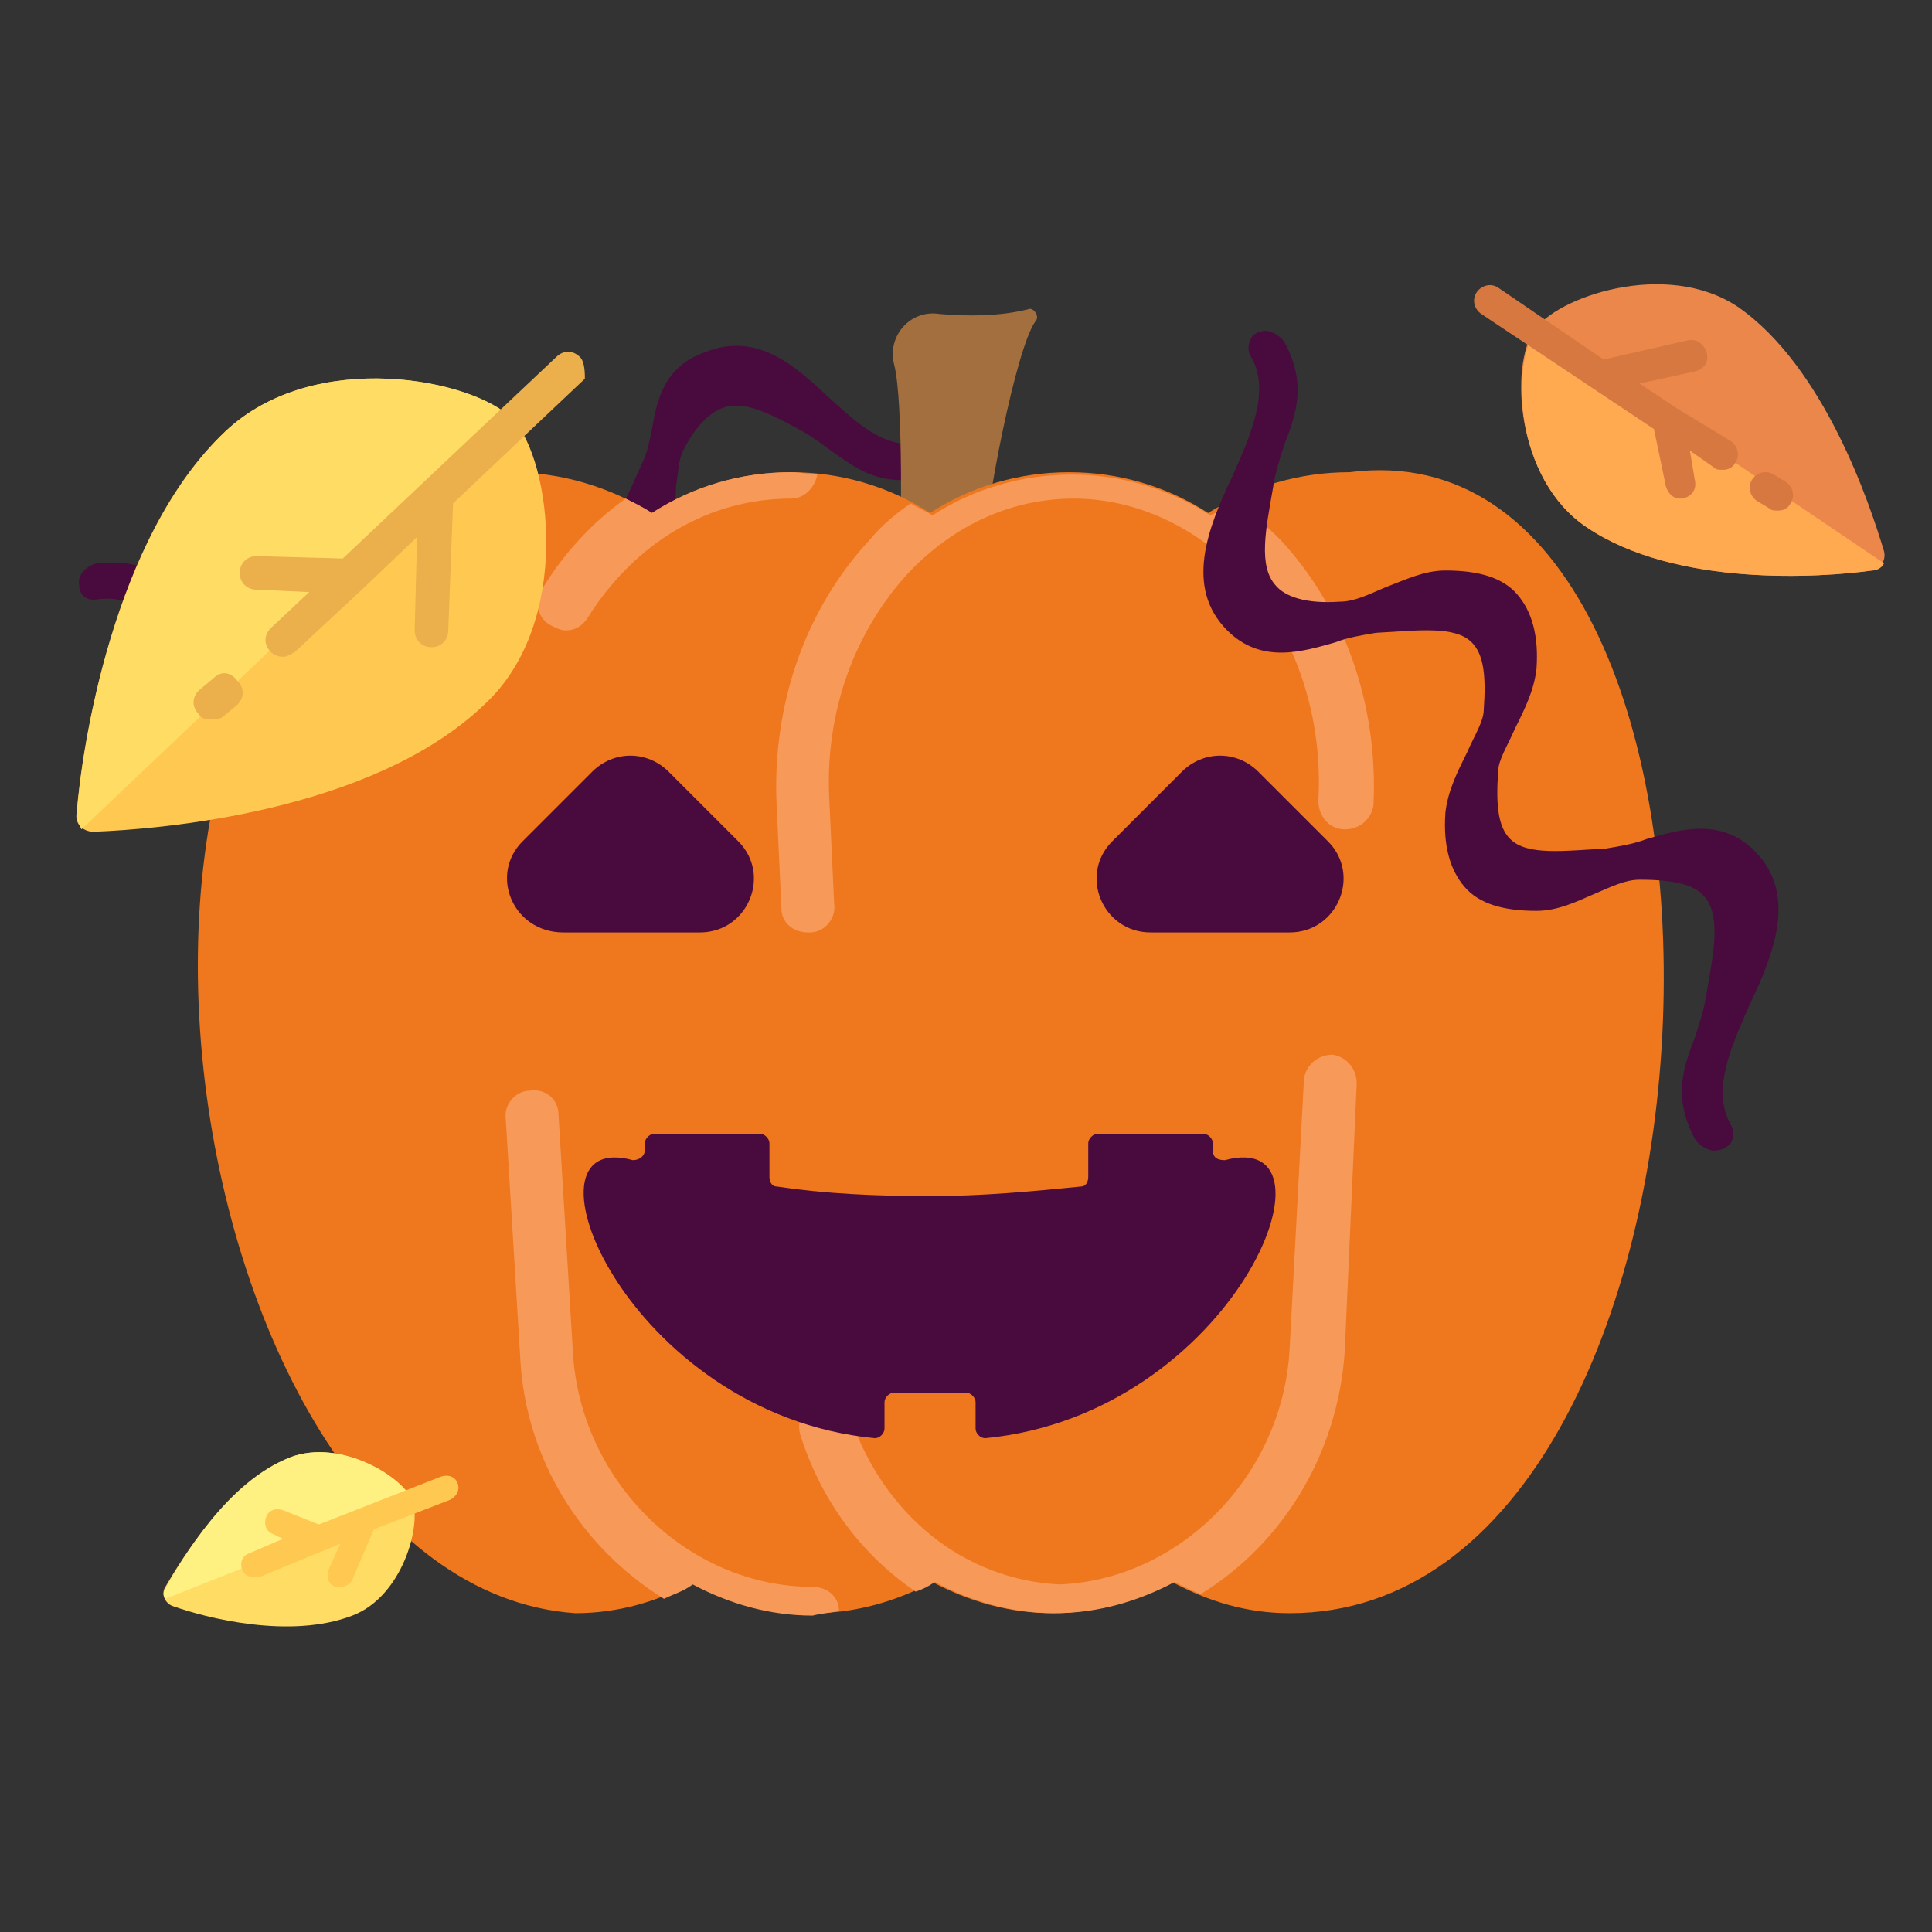<?xml version="1.0" encoding="utf-8"?>
<!-- Generator: Adobe Illustrator 22.1.0, SVG Export Plug-In . SVG Version: 6.00 Build 0)  -->
<svg version="1.1" id="Layer_1" xmlns="http://www.w3.org/2000/svg" xmlns:xlink="http://www.w3.org/1999/xlink" x="0px" y="0px"
	 viewBox="0 0 80.6 80.6" style="enable-background:new 0 0 80.6 80.6;" xml:space="preserve">
<rect x="0" y="0" width="80.6" height="80.6" fill="#333333" stroke="none"/>
<style type="text/css">
	.st0{fill:#490A3D;}
	.st1{fill:#A46F3E;}
	.st2{fill:#EF771D;}
	.st3{fill:#F79959;}
	.st4{fill:#FFC850;}
	.st5{fill:#FFDC64;}
	.st6{fill:#EBAF4B;}
	.st7{fill:#EB874B;}
	.st8{fill:#FFAA50;}
	.st9{fill:#D77841;}
	.st10{fill:#FFF082;}
</style>
<g>
	<g>
		<path class="st0" d="M38.3,19.2c-3.6,0.5-5.2-5.2-8.7-3.9c-2,0.8-1.5,2.7-2.2,4.3c-1,2.4-1.8,4.4-5.3,2.9
			c-1.1-0.5-1.7-1.9-2.8-2.4c-1.9-0.8-3.1-0.4-4.1,1.4c-0.6,1.1-0.2,2.6-0.8,3.6c-1.8,3.3-3.6,2.3-5.9,1c-1.8-1-2.2-2.3-4.4-2
			c-0.1,0-0.4,0.2-0.1,0.2c3.6-0.5,5.2,5.2,8.7,3.9c2-0.8,1.5-2.7,2.2-4.3c1-2.4,1.8-4.4,5.3-2.9c1.1,0.5,1.7,1.9,2.8,2.4
			c1.9,0.8,3.1,0.4,4.1-1.4c0.6-1.1,0.2-2.6,0.8-3.6c1.8-3.3,3.6-2.3,5.9-1c1.8,1,2.2,2.3,4.4,2C38.3,19.4,38.6,19.2,38.3,19.2
			L38.3,19.2z"/>
		<path class="st0" d="M11.7,29.1c-1.6,0-2.8-1.1-3.9-2.2c-1.2-1.1-2.3-2.1-3.7-1.9c-0.5,0.1-0.8-0.2-0.8-0.6
			c-0.1-0.5,0.5-0.9,0.8-0.9c1.8-0.2,2.6,0.5,3.5,1.1c0.4,0.3,0.8,0.6,1.3,0.9l0,0c1.3,0.7,2.4,1.3,3.3,1c0.6-0.2,1.2-0.8,1.7-1.8
			c0.2-0.4,0.2-0.9,0.3-1.5c0-0.7,0.1-1.5,0.5-2.2c1.2-2.1,2.7-2.6,4.9-1.7c0.7,0.3,1.3,0.9,1.7,1.4c0.4,0.4,0.7,0.8,1.1,1
			c1.1,0.5,1.9,0.6,2.5,0.4c0.9-0.3,1.3-1.5,1.9-2.8l0,0c0.2-0.4,0.3-0.9,0.4-1.4c0.2-1.2,0.5-2.6,2.2-3.2c2.2-0.9,3.8,0.6,5.2,1.9
			c1.2,1.1,2.3,2.1,3.7,1.9c0.4-0.1,0.6,0.1,0.7,0.3l0.2,0.3L39,19.5c-0.1,0.3-0.5,0.5-0.7,0.5c-1.8,0.2-2.6-0.5-3.5-1.1
			c-0.4-0.3-0.8-0.6-1.3-0.9l0,0c-1.3-0.7-2.4-1.3-3.3-1c-0.6,0.2-1.2,0.8-1.7,1.8c-0.2,0.4-0.2,0.9-0.3,1.5c0,0.7-0.1,1.5-0.5,2.2
			c-1.2,2.1-2.7,2.6-4.9,1.7c-0.7-0.3-1.3-0.9-1.7-1.4c-0.4-0.4-0.7-0.8-1.1-1c-1.1-0.5-1.9-0.6-2.5-0.4c-0.9,0.3-1.3,1.5-1.9,2.8
			l0,0c-0.2,0.4-0.3,0.9-0.4,1.4c-0.2,1.2-0.5,2.6-2.2,3.2C12.5,29,12.1,29.1,11.7,29.1z M38.1,18.7C38.1,18.7,38.1,18.7,38.1,18.7
			C38.1,18.7,38.1,18.7,38.1,18.7z"/>
	</g>
	<g>
		<path class="st1" d="M38.2,25.5C38.2,25.5,38.2,25.5,38.2,25.5c0.4,0.2,0.9,0.2,1.4,0c0.2-0.1,0.3-0.2,0.5-0.2
			c0.5-0.2,0.8-0.7,0.8-1.2c0.2-3.1,1.5-9.6,2.3-10.7c0.2-0.2-0.1-0.6-0.3-0.5c-1.2,0.3-2.5,0.3-3.7,0.2c-1.2-0.2-2.2,0.9-1.9,2.1
			c0.4,1.5,0.3,7.6,0.2,8.9C37.3,24.6,37.6,25.2,38.2,25.5z"/>
		<path class="st2" d="M56.3,19.7c-2.1,0-4.1,0.6-5.9,1.7c-1.7-1.1-3.7-1.7-5.8-1.7c-2.1,0-4.1,0.6-5.8,1.7
			c-1.7-1.1-3.7-1.7-5.8-1.7c-2.1,0-4.1,0.6-5.8,1.7c-1.8-1.1-3.8-1.7-5.9-1.7C0.7,22.5,6.7,66.1,24,67.3c1.8,0,3.5-0.5,4.9-1.3
			c1.5,0.8,3.2,1.3,5,1.3c1.8,0,3.5-0.5,5-1.3c1.5,0.8,3.2,1.3,5,1.3c1.8,0,3.5-0.5,5-1.3c1.5,0.8,3.1,1.3,4.9,1.3
			C73.5,67.3,74.8,17.3,56.3,19.7z"/>
		<g>
			<path class="st3" d="M56.1,34.6C56.1,34.6,56.1,34.6,56.1,34.6c0.6,0,1.1-0.4,1.2-1c0.2-4.2-1.2-8.2-3.9-11.1
				c-0.6-0.6-1.2-1.1-1.8-1.6c-0.4,0.2-0.7,0.4-1.1,0.6c-1.7-1.1-3.7-1.7-5.8-1.7c-2.1,0-4.1,0.6-5.8,1.7c-0.3-0.2-0.6-0.3-0.9-0.5
				c-0.6,0.4-1.2,0.9-1.7,1.5c-2.7,2.9-4.1,6.9-3.9,11.1l0.2,4.3c0,0.6,0.5,1,1.1,1c0,0,0,0,0.1,0c0.6,0,1.1-0.6,1-1.2l-0.2-4.3
				c-0.2-3.6,1-7,3.3-9.5c1.9-2,4.3-3.1,6.9-3.1c2.6,0,5.1,1.2,6.9,3.1c2.3,2.4,3.5,5.9,3.3,9.5C55,34.1,55.5,34.6,56.1,34.6z"/>
			<path class="st3" d="M33,19.7c-2.1,0-4.1,0.6-5.8,1.7c-0.3-0.2-0.7-0.4-1.1-0.6c-1.4,1-2.6,2.3-3.5,3.8c-0.3,0.5-0.2,1.2,0.4,1.5
				c0.2,0.1,0.4,0.2,0.6,0.2c0.4,0,0.7-0.2,0.9-0.5c2-3.2,5.1-5,8.5-5c0.6,0,1-0.5,1.1-1C33.8,19.8,33.4,19.7,33,19.7z"/>
			<path class="st3" d="M56.6,45.2c0-0.6-0.4-1.1-1-1.2c-0.6,0-1.1,0.4-1.2,1l-0.6,11.3c-0.3,5.3-4.6,9.6-9.6,9.8
				c-4-0.2-7.3-2.9-8.7-6.9c-0.2-0.6-0.8-0.9-1.4-0.7c-0.6,0.2-0.9,0.8-0.7,1.4c0.9,2.8,2.6,5,4.8,6.5c0.3-0.1,0.5-0.2,0.8-0.4
				c1.5,0.8,3.2,1.3,5,1.3c1.8,0,3.5-0.5,5-1.3c0.4,0.2,0.8,0.4,1.1,0.5c3.4-2.1,5.7-5.8,6-10.1L56.6,45.2z"/>
			<path class="st3" d="M35,67.2c0-0.6-0.5-1-1.1-1c-5.2,0-9.7-4.4-10-9.8l-0.6-9.9c0-0.6-0.5-1.1-1.2-1c-0.6,0-1.1,0.6-1,1.2
				l0.6,9.9c0.2,4.3,2.6,8,6,10.1c0.4-0.2,0.8-0.3,1.2-0.6c1.5,0.8,3.2,1.3,5,1.3C34.3,67.3,34.6,67.3,35,67.2z"/>
		</g>
	</g>
	<g>
		<path class="st0" d="M50.6,48v-0.3c0-0.2-0.2-0.4-0.4-0.4h-4.4c-0.2,0-0.4,0.2-0.4,0.4v1.4c0,0.2-0.1,0.4-0.3,0.4
			c-2,0.2-4.1,0.4-6.3,0.4c-2.3,0-4.4-0.1-6.4-0.4c-0.2,0-0.3-0.2-0.3-0.4v-1.4c0-0.2-0.2-0.4-0.4-0.4h-4.4c-0.2,0-0.4,0.2-0.4,0.4
			V48c0,0.2-0.2,0.4-0.5,0.4C21.3,47,26.1,59,36.5,60c0,0,0,0,0,0h0c0.2,0,0.4-0.2,0.4-0.4v-1.1c0-0.2,0.2-0.4,0.4-0.4h3
			c0.2,0,0.4,0.2,0.4,0.4v1.1c0,0.2,0.2,0.4,0.4,0.4l0,0c0,0,0,0,0,0c10.4-1,15.2-13,10-11.6C50.8,48.4,50.6,48.3,50.6,48z"/>
	</g>
	<path class="st0" d="M21.8,35.1l2.9-2.9c0.9-0.9,2.3-0.9,3.2,0l2.9,2.9c1.4,1.4,0.4,3.8-1.6,3.8h-5.7
		C21.4,38.9,20.4,36.5,21.8,35.1z"/>
	<path class="st0" d="M46.4,35.1l2.9-2.9c0.9-0.9,2.3-0.9,3.2,0l2.9,2.9c1.4,1.4,0.4,3.8-1.6,3.8H48C46,38.9,45,36.5,46.4,35.1z"/>
	<g>
		<path class="st0" d="M71.5,47.2c-2-3.5,4-8.3,1.1-11.2C71,34.4,69,36,67,36.2c-3.1,0.3-5.6,0.6-5.2-3.8c0.1-1.4,1.5-2.8,1.6-4.3
			c0.2-2.4-0.8-3.4-3.2-3.4c-1.5,0-3,1.3-4.4,1.3c-4.4,0-4-2.4-3.4-5.5c0.4-2.4,1.8-3.6,0.6-5.6c-0.1-0.1-0.4-0.3-0.2,0
			c2,3.5-4,8.3-1.1,11.2c1.6,1.6,3.6,0.1,5.7-0.1c3.1-0.3,5.6-0.6,5.2,3.8c-0.1,1.4-1.5,2.8-1.6,4.3c-0.2,2.4,0.8,3.4,3.2,3.4
			c1.5,0,3-1.3,4.4-1.3c4.4,0,4,2.4,3.4,5.5c-0.4,2.4-1.8,3.6-0.6,5.6C71.4,47.3,71.7,47.4,71.5,47.2L71.5,47.2z"/>
		<path class="st0" d="M71.5,48C71.5,48,71.5,48,71.5,48c-0.3,0-0.7-0.3-0.8-0.5c-0.9-1.7-0.5-2.9,0-4.2c0.2-0.6,0.4-1.2,0.5-1.9
			l0,0c0.3-1.7,0.6-3.2-0.1-4c-0.4-0.5-1.3-0.7-2.7-0.7c-0.6,0-1.2,0.3-1.9,0.6C65.8,37.6,65,38,64.1,38c-1.4,0-2.4-0.3-3-1
			c-0.6-0.7-0.9-1.7-0.8-3.1c0.1-0.9,0.5-1.7,0.9-2.5c0.3-0.7,0.7-1.3,0.7-1.8c0.1-1.4,0-2.3-0.5-2.8c-0.7-0.7-2.2-0.5-4-0.4l0,0
			c-0.6,0.1-1.2,0.2-1.7,0.4c-1.4,0.4-3.1,0.9-4.5-0.5c-1.8-1.8-0.8-4.3,0.2-6.4c0.8-1.8,1.6-3.6,0.8-5c-0.2-0.3-0.1-0.6,0-0.8
			c0.1-0.2,0.4-0.3,0.6-0.3c0,0,0,0,0,0c0.3,0,0.7,0.3,0.8,0.5c0.9,1.7,0.5,2.9,0,4.2c-0.2,0.6-0.4,1.2-0.5,1.9l0,0
			c-0.3,1.7-0.6,3.2,0.1,4c0.4,0.5,1.3,0.8,2.7,0.7c0.6,0,1.2-0.3,1.9-0.6c0.8-0.3,1.6-0.7,2.5-0.7c0,0,0,0,0,0c1.4,0,2.4,0.3,3,1
			c0.6,0.7,0.9,1.7,0.8,3.1c-0.1,0.9-0.5,1.7-0.9,2.5c-0.3,0.7-0.7,1.3-0.7,1.8c-0.1,1.4,0,2.3,0.5,2.8c0.7,0.7,2.2,0.5,4,0.4l0,0
			c0.6-0.1,1.2-0.2,1.7-0.4c1.4-0.4,3.1-0.9,4.5,0.5c1.8,1.8,0.8,4.3-0.2,6.4c-0.8,1.8-1.6,3.6-0.8,5l0,0c0.2,0.4,0.1,0.6,0,0.8
			C72,47.9,71.8,48,71.5,48z M72,36.3c0.1,0.1,0.1,0.1,0.2,0.2c0.3,0.3,0.4,0.7,0.5,1c-0.1-0.4-0.3-0.8-0.6-1.1
			C72.1,36.4,72.1,36.4,72,36.3z M51.5,24.3c0.1,0.4,0.3,0.8,0.6,1.1c0.1,0.1,0.1,0.1,0.2,0.1c-0.1-0.1-0.1-0.1-0.2-0.2
			C51.8,25,51.6,24.7,51.5,24.3z M52.4,15C52.4,15,52.4,15,52.4,15C52.4,15,52.4,15,52.4,15z"/>
	</g>
	<g>
		<path class="st4" d="M9.4,18c3.7-3.5,10.3-2.2,12-0.5c1.6,1.7,2.5,8.5-1.2,11.9c-4.7,4.5-13.6,5.2-16.3,5.3
			c-0.4,0-0.8-0.3-0.7-0.8C3.4,31.3,4.7,22.4,9.4,18z"/>
		<path class="st5" d="M21.4,17.5c-1.6-1.7-8.3-3-12,0.5c-4.7,4.5-6,13.3-6.2,16c0,0.2,0.1,0.4,0.2,0.6L21.4,17.5
			C21.4,17.5,21.4,17.5,21.4,17.5z"/>
		<g>
			<path class="st6" d="M24.2,14.9c-0.3-0.3-0.7-0.3-1,0l-8.9,8.4l-3.6-0.1c0,0,0,0,0,0c-0.4,0-0.7,0.3-0.7,0.7
				c0,0.4,0.3,0.7,0.7,0.7l2.2,0.1l-1.6,1.5c-0.3,0.3-0.3,0.7,0,1c0.1,0.1,0.3,0.2,0.5,0.2c0.2,0,0.3-0.1,0.5-0.2l2.9-2.7
				c0,0,0,0,0,0l2.2-2.1l-0.1,3.9c0,0.4,0.3,0.7,0.7,0.7c0,0,0,0,0,0c0.4,0,0.7-0.3,0.7-0.7l0.2-5.3l5.5-5.2
				C24.4,15.6,24.4,15.1,24.2,14.9z"/>
			<path class="st6" d="M8.9,28.3l-0.6,0.5c-0.3,0.3-0.3,0.7,0,1C8.4,30,8.6,30,8.8,30C9,30,9.2,30,9.3,29.9l0.6-0.5
				c0.3-0.3,0.3-0.7,0-1C9.6,28,9.2,28,8.9,28.3z"/>
		</g>
	</g>
	<g>
		<path class="st7" d="M66.2,22c-3-2-3.2-6.8-2.2-8.2c0.9-1.4,5.5-3,8.5-1C76.1,15.3,78,21,78.6,23c0.1,0.4-0.2,0.8-0.5,0.8
			C75.9,24.1,69.9,24.5,66.2,22z"/>
		<path class="st8" d="M66.2,22c3.7,2.5,9.8,2.1,11.9,1.8c0.2,0,0.4-0.1,0.5-0.3l-14.5-9.8C63,15.2,63.2,20,66.2,22z"/>
		<g>
			<path class="st9" d="M69.9,17C69.9,17,69.9,17,69.9,17l-1.5-1l2.3-0.5c0.4-0.1,0.6-0.4,0.5-0.8c-0.1-0.3-0.4-0.6-0.8-0.5L66.9,15
				l-4.4-3c-0.3-0.2-0.7-0.1-0.9,0.2c-0.2,0.3-0.1,0.7,0.2,0.9l7.2,4.8l0.5,2.4c0.1,0.3,0.3,0.5,0.6,0.5c0,0,0.1,0,0.1,0
				c0.4-0.1,0.6-0.4,0.5-0.8l-0.2-1.2l1,0.7c0.1,0.1,0.2,0.1,0.4,0.1c0.2,0,0.4-0.1,0.5-0.3c0.2-0.3,0.1-0.7-0.2-0.9L69.9,17z"/>
			<path class="st9" d="M74.5,20.1L74,19.8c-0.3-0.2-0.7-0.1-0.9,0.2c-0.2,0.3-0.1,0.7,0.2,0.9l0.5,0.3c0.1,0.1,0.2,0.1,0.4,0.1
				c0.2,0,0.4-0.1,0.5-0.3C74.9,20.7,74.8,20.3,74.5,20.1z"/>
		</g>
	</g>
	<g>
		<path class="st5" d="M12.1,60.8c2.1-0.8,4.7,0.8,5.1,1.8c0.4,1-0.4,4-2.5,4.8c-2.6,1-6.1,0.1-7.5-0.4c-0.3-0.1-0.5-0.5-0.3-0.8
			C7.6,65,9.5,61.9,12.1,60.8z"/>
		<path class="st10" d="M12.1,60.8c-2.6,1-4.5,4.2-5.2,5.5c-0.1,0.1-0.1,0.3,0,0.4l10.3-4.1C16.8,61.6,14.2,60,12.1,60.8z"/>
		<path class="st4" d="M19.1,61.9c-0.1-0.3-0.4-0.4-0.7-0.3l-5.1,2L11.8,63c-0.3-0.1-0.6,0-0.7,0.3c-0.1,0.3,0,0.6,0.3,0.7l0.4,0.2
			l-1.4,0.6c-0.3,0.1-0.4,0.4-0.3,0.7c0.1,0.2,0.3,0.3,0.5,0.3c0.1,0,0.1,0,0.2,0l3.4-1.4l-0.5,1.1c-0.1,0.3,0,0.6,0.3,0.7
			c0.1,0,0.1,0,0.2,0c0.2,0,0.4-0.1,0.5-0.3l0.9-2.1l3.1-1.2C19,62.5,19.2,62.2,19.1,61.9z"/>
	</g>
</g>
</svg>
